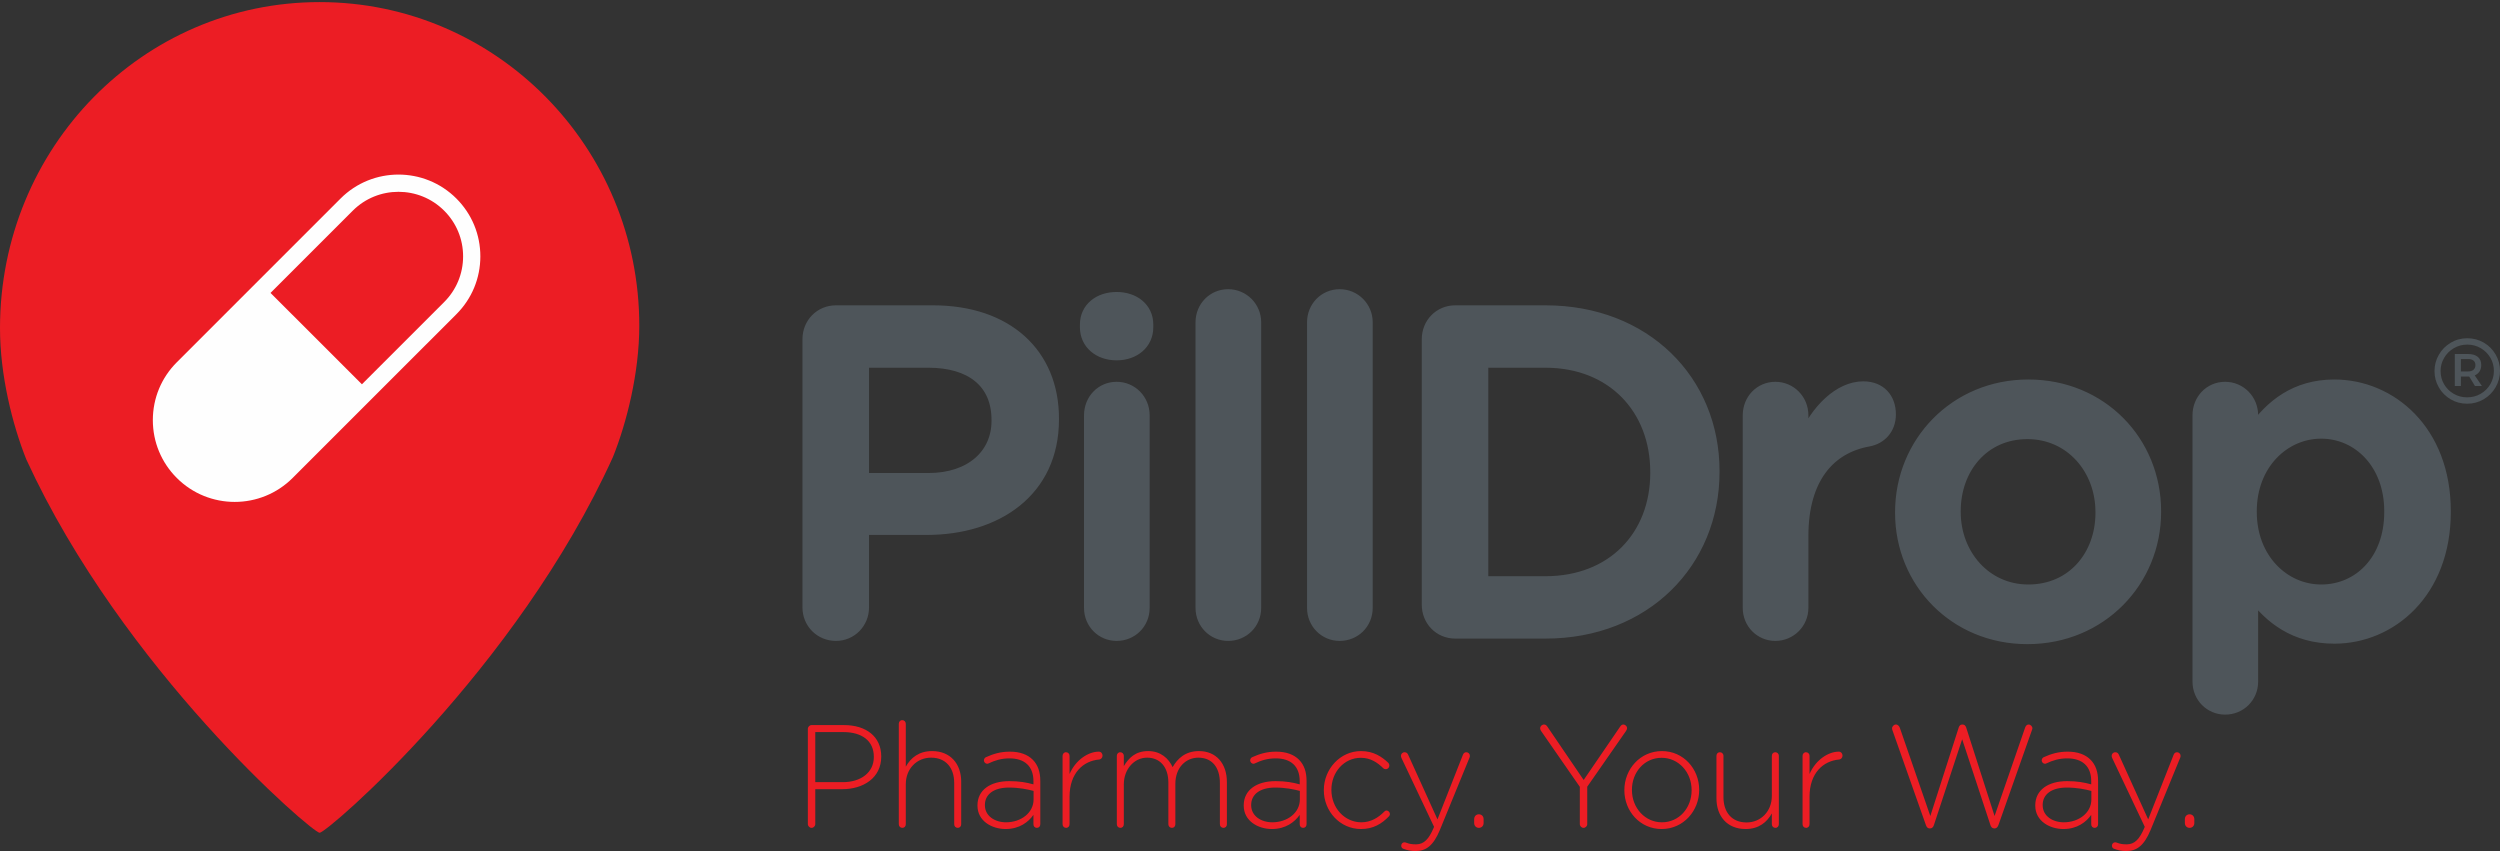 <?xml version="1.0" encoding="UTF-8"?>
<svg width="141px" height="48px" viewBox="0 0 141 48" version="1.1" xmlns="http://www.w3.org/2000/svg" xmlns:xlink="http://www.w3.org/1999/xlink">
    <rect x="0" y="0" width="141" height="48" fill="#333333" stroke="none"/>
    <title>logo</title>
    <g id="logo" stroke="none" stroke-width="1" fill="none" fill-rule="evenodd">
        <path d="M18.028,0.118 C8.06,0.118 0,8.309 0,18.513 C0,21.172 0.707,23.974 1.485,25.914 C6.929,37.771 17.604,46.969 18.028,46.969 C18.452,46.969 29.128,37.771 34.572,25.771 C35.349,23.83 36.056,21.028 36.056,18.369 C36.056,8.309 27.996,0.118 18.028,0.118" id="Fill-1" fill="#EC1D24"></path>
        <path d="M25.739,11.196 C23.939,9.396 21.009,9.396 19.209,11.196 L9.973,20.431 C9.1,21.303 8.62,22.462 8.62,23.695 C8.62,24.928 9.101,26.087 9.972,26.958 C10.873,27.858 12.055,28.308 13.238,28.308 C14.42,28.308 15.603,27.858 16.503,26.958 L25.739,17.723 C26.611,16.851 27.092,15.692 27.092,14.459 C27.092,13.227 26.611,12.067 25.739,11.196 M25.051,17.036 L20.412,21.674 L15.257,16.521 L19.896,11.883 C20.606,11.173 21.54,10.818 22.473,10.818 C23.407,10.818 24.341,11.173 25.051,11.883 C25.74,12.571 26.119,13.486 26.119,14.459 C26.119,15.432 25.74,16.347 25.051,17.036" id="Fill-4" fill="#FEFEFE"></path>
        <path d="M45.563,34.258 C45.563,35.141 46.254,35.843 47.149,35.843 C48.018,35.843 48.709,35.141 48.709,34.258 L48.709,29.866 L52.262,29.866 C56.201,29.866 59.422,27.736 59.422,23.656 L59.422,23.605 C59.422,19.941 56.814,17.525 52.621,17.525 L47.149,17.525 C46.254,17.525 45.563,18.226 45.563,19.136 L45.563,34.258 Z M48.709,26.983 L48.709,20.435 L52.365,20.435 C54.717,20.435 56.226,21.552 56.226,23.682 L56.226,23.735 C56.226,25.631 54.743,26.983 52.365,26.983 L48.709,26.983 Z M61.212,18.46 C61.212,19.396 61.979,20.019 62.976,20.019 C63.974,20.019 64.741,19.396 64.741,18.46 L64.741,18.304 C64.741,17.369 63.974,16.772 62.976,16.772 C61.979,16.772 61.212,17.369 61.212,18.304 L61.212,18.46 Z M61.443,34.284 C61.443,35.167 62.132,35.843 62.976,35.843 C63.846,35.843 64.536,35.167 64.536,34.284 L64.536,23.423 C64.536,22.539 63.846,21.838 62.976,21.838 C62.107,21.838 61.443,22.539 61.443,23.423 L61.443,34.284 Z M67.732,34.284 C67.732,35.167 68.423,35.843 69.267,35.843 C70.136,35.843 70.826,35.167 70.826,34.284 L70.826,18.175 C70.826,17.317 70.136,16.615 69.267,16.615 C68.397,16.615 67.732,17.317 67.732,18.175 L67.732,34.284 Z M74.022,34.284 C74.022,35.167 74.713,35.843 75.557,35.843 C76.426,35.843 77.116,35.167 77.116,34.284 L77.116,18.175 C77.116,17.317 76.426,16.615 75.557,16.615 C74.687,16.615 74.022,17.317 74.022,18.175 L74.022,34.284 Z M80.492,34.101 C80.492,35.011 81.182,35.712 82.076,35.712 L87.165,35.712 C92.79,35.712 96.677,31.737 96.677,26.619 L96.677,26.567 C96.677,21.448 92.79,17.525 87.165,17.525 L82.076,17.525 C81.182,17.525 80.492,18.226 80.492,19.136 L80.492,34.101 Z M83.636,32.803 L83.636,20.435 L87.165,20.435 C90.924,20.435 93.379,23.059 93.379,26.619 L93.379,26.67 C93.379,30.231 90.924,32.803 87.165,32.803 L83.636,32.803 Z M98.595,34.284 C98.595,35.167 99.285,35.843 100.129,35.843 C100.998,35.843 101.689,35.141 101.689,34.284 L101.689,30.231 C101.689,26.983 103.198,25.267 105.397,24.877 C106.087,24.748 106.624,24.203 106.624,23.371 C106.624,22.461 106.061,21.812 105.09,21.812 C103.734,21.812 102.405,23.111 101.689,24.826 L101.689,23.423 C101.689,22.539 100.998,21.838 100.129,21.838 C99.26,21.838 98.595,22.539 98.595,23.423 L98.595,34.284 Z M114.346,36.025 C118.514,36.025 121.582,32.777 121.582,28.879 L121.582,28.827 C121.582,24.904 118.539,21.708 114.397,21.708 C110.255,21.708 107.187,24.956 107.187,28.879 L107.187,28.931 C107.187,32.829 110.229,36.025 114.346,36.025 L114.346,36.025 Z M114.397,33.27 C111.994,33.27 110.28,31.27 110.28,28.879 L110.28,28.827 C110.28,26.437 111.866,24.462 114.346,24.462 C116.776,24.462 118.488,26.463 118.488,28.879 L118.488,28.931 C118.488,31.295 116.903,33.27 114.397,33.27 L114.397,33.27 Z M123.961,38.441 C123.961,39.324 124.651,40 125.495,40 C126.364,40 127.055,39.324 127.055,38.441 L127.055,33.582 C128.001,34.855 129.406,35.999 131.657,35.999 C134.853,35.999 137.921,33.426 137.921,28.879 L137.921,28.827 C137.921,24.254 134.827,21.708 131.657,21.708 C129.458,21.708 128.051,22.851 127.055,24.28 L127.055,23.423 C127.055,22.539 126.364,21.838 125.495,21.838 C124.625,21.838 123.961,22.539 123.961,23.423 L123.961,38.441 Z M130.916,33.27 C128.818,33.27 126.978,31.503 126.978,28.879 L126.978,28.827 C126.978,26.203 128.818,24.436 130.916,24.436 C133.012,24.436 134.776,26.177 134.776,28.827 L134.776,28.879 C134.776,31.581 133.038,33.27 130.916,33.27 L130.916,33.27 Z" id="Fill-6" fill="#4E555A"></path>
        <path d="M45.563,34.258 C45.563,35.141 46.254,35.843 47.149,35.843 C48.018,35.843 48.709,35.141 48.709,34.258 L48.709,29.866 L52.262,29.866 C56.201,29.866 59.422,27.736 59.422,23.656 L59.422,23.605 C59.422,19.941 56.814,17.525 52.621,17.525 L47.149,17.525 C46.254,17.525 45.563,18.226 45.563,19.136 L45.563,34.258 Z M48.709,26.983 L48.709,20.435 L52.365,20.435 C54.717,20.435 56.226,21.552 56.226,23.682 L56.226,23.735 C56.226,25.631 54.743,26.983 52.365,26.983 L48.709,26.983 Z M61.212,18.46 C61.212,19.396 61.979,20.019 62.976,20.019 C63.974,20.019 64.741,19.396 64.741,18.46 L64.741,18.304 C64.741,17.369 63.974,16.772 62.976,16.772 C61.979,16.772 61.212,17.369 61.212,18.304 L61.212,18.46 Z M61.443,34.284 C61.443,35.167 62.132,35.843 62.976,35.843 C63.846,35.843 64.536,35.167 64.536,34.284 L64.536,23.423 C64.536,22.539 63.846,21.838 62.976,21.838 C62.107,21.838 61.443,22.539 61.443,23.423 L61.443,34.284 Z M67.732,34.284 C67.732,35.167 68.423,35.843 69.267,35.843 C70.136,35.843 70.826,35.167 70.826,34.284 L70.826,18.175 C70.826,17.317 70.136,16.615 69.267,16.615 C68.397,16.615 67.732,17.317 67.732,18.175 L67.732,34.284 Z M74.022,34.284 C74.022,35.167 74.713,35.843 75.557,35.843 C76.426,35.843 77.116,35.167 77.116,34.284 L77.116,18.175 C77.116,17.317 76.426,16.615 75.557,16.615 C74.687,16.615 74.022,17.317 74.022,18.175 L74.022,34.284 Z M80.492,34.101 C80.492,35.011 81.182,35.712 82.076,35.712 L87.165,35.712 C92.79,35.712 96.677,31.737 96.677,26.619 L96.677,26.567 C96.677,21.448 92.79,17.525 87.165,17.525 L82.076,17.525 C81.182,17.525 80.492,18.226 80.492,19.136 L80.492,34.101 Z M83.636,32.803 L83.636,20.435 L87.165,20.435 C90.924,20.435 93.379,23.059 93.379,26.619 L93.379,26.67 C93.379,30.231 90.924,32.803 87.165,32.803 L83.636,32.803 Z M98.595,34.284 C98.595,35.167 99.285,35.843 100.129,35.843 C100.998,35.843 101.689,35.141 101.689,34.284 L101.689,30.231 C101.689,26.983 103.198,25.267 105.397,24.877 C106.087,24.748 106.624,24.203 106.624,23.371 C106.624,22.461 106.061,21.812 105.09,21.812 C103.734,21.812 102.405,23.111 101.689,24.826 L101.689,23.423 C101.689,22.539 100.998,21.838 100.129,21.838 C99.26,21.838 98.595,22.539 98.595,23.423 L98.595,34.284 Z M114.346,36.025 C118.514,36.025 121.582,32.777 121.582,28.879 L121.582,28.827 C121.582,24.904 118.539,21.708 114.397,21.708 C110.255,21.708 107.187,24.956 107.187,28.879 L107.187,28.931 C107.187,32.829 110.229,36.025 114.346,36.025 Z M114.397,33.27 C111.994,33.27 110.28,31.27 110.28,28.879 L110.28,28.827 C110.28,26.437 111.866,24.462 114.346,24.462 C116.776,24.462 118.488,26.463 118.488,28.879 L118.488,28.931 C118.488,31.295 116.903,33.27 114.397,33.27 Z M123.961,38.441 C123.961,39.324 124.651,40 125.495,40 C126.364,40 127.055,39.324 127.055,38.441 L127.055,33.582 C128.001,34.855 129.406,35.999 131.657,35.999 C134.853,35.999 137.921,33.426 137.921,28.879 L137.921,28.827 C137.921,24.254 134.827,21.708 131.657,21.708 C129.458,21.708 128.051,22.851 127.055,24.28 L127.055,23.423 C127.055,22.539 126.364,21.838 125.495,21.838 C124.625,21.838 123.961,22.539 123.961,23.423 L123.961,38.441 Z M130.916,33.27 C128.818,33.27 126.978,31.503 126.978,28.879 L126.978,28.827 C126.978,26.203 128.818,24.436 130.916,24.436 C133.012,24.436 134.776,26.177 134.776,28.827 L134.776,28.879 C134.776,31.581 133.038,33.27 130.916,33.27 Z" id="Stroke-8" stroke="#4E555A" stroke-width="0.609"></path>
        <path d="M45.563,46.477 C45.563,46.592 45.66,46.691 45.773,46.691 C45.885,46.691 45.982,46.592 45.982,46.477 L45.982,44.51 L47.504,44.51 C48.679,44.51 49.702,43.884 49.702,42.674 L49.702,42.658 C49.702,41.546 48.848,40.895 47.608,40.895 L45.773,40.895 C45.66,40.895 45.563,40.994 45.563,41.109 L45.563,46.477 Z M45.982,44.114 L45.982,41.29 L47.576,41.29 C48.591,41.29 49.284,41.768 49.284,42.682 L49.284,42.699 C49.284,43.554 48.575,44.114 47.528,44.114 L45.982,44.114 Z M50.692,46.485 C50.692,46.609 50.782,46.691 50.894,46.691 C51.007,46.691 51.087,46.609 51.087,46.485 L51.087,44.23 C51.087,43.357 51.707,42.732 52.513,42.732 C53.342,42.732 53.817,43.299 53.817,44.164 L53.817,46.485 C53.817,46.609 53.906,46.691 54.018,46.691 C54.131,46.691 54.212,46.609 54.212,46.485 L54.212,44.089 C54.212,43.085 53.608,42.361 52.569,42.361 C51.82,42.361 51.361,42.748 51.087,43.242 L51.087,40.821 C51.087,40.706 50.999,40.615 50.886,40.615 C50.773,40.615 50.692,40.706 50.692,40.821 L50.692,46.485 Z M56.716,46.757 C57.497,46.757 58.005,46.362 58.286,45.959 L58.286,46.485 C58.286,46.609 58.367,46.691 58.479,46.691 C58.592,46.691 58.673,46.609 58.673,46.485 L58.673,44.04 C58.673,43.522 58.528,43.135 58.254,42.855 C57.955,42.55 57.513,42.393 56.958,42.393 C56.434,42.393 56.023,42.517 55.605,42.707 C55.564,42.723 55.492,42.788 55.492,42.888 C55.492,42.987 55.581,43.077 55.677,43.077 C55.701,43.077 55.733,43.069 55.766,43.052 C56.104,42.888 56.482,42.772 56.933,42.772 C57.778,42.772 58.286,43.209 58.286,44.056 L58.286,44.238 C57.891,44.13 57.497,44.056 56.925,44.056 C55.862,44.056 55.129,44.551 55.129,45.423 L55.129,45.439 C55.129,46.312 55.951,46.757 56.716,46.757 L56.716,46.757 Z M56.74,46.378 C56.112,46.378 55.548,46.024 55.548,45.415 L55.548,45.398 C55.548,44.814 56.031,44.419 56.901,44.419 C57.489,44.419 57.947,44.518 58.294,44.608 L58.294,45.086 C58.294,45.852 57.577,46.378 56.74,46.378 L56.74,46.378 Z M59.929,46.485 C59.929,46.609 60.017,46.691 60.13,46.691 C60.243,46.691 60.323,46.6 60.323,46.485 L60.323,44.938 C60.323,43.587 61.104,42.921 61.974,42.839 C62.103,42.83 62.183,42.732 62.183,42.616 C62.183,42.492 62.095,42.393 61.974,42.393 C61.394,42.393 60.677,42.839 60.323,43.653 L60.323,42.632 C60.323,42.509 60.235,42.426 60.122,42.426 C60.009,42.426 59.929,42.517 59.929,42.632 L59.929,46.485 Z M62.989,46.485 C62.989,46.609 63.077,46.691 63.19,46.691 C63.302,46.691 63.383,46.609 63.383,46.485 L63.383,44.238 C63.383,43.39 63.962,42.732 64.696,42.732 C65.428,42.732 65.896,43.266 65.896,44.139 L65.896,46.485 C65.896,46.609 65.984,46.691 66.097,46.691 C66.209,46.691 66.29,46.609 66.29,46.485 L66.29,44.213 C66.29,43.275 66.893,42.732 67.586,42.732 C68.343,42.732 68.802,43.258 68.802,44.164 L68.802,46.485 C68.802,46.609 68.891,46.691 69.004,46.691 C69.116,46.691 69.197,46.609 69.197,46.485 L69.197,44.114 C69.197,43.061 68.593,42.361 67.619,42.361 C66.845,42.361 66.403,42.797 66.137,43.266 C65.912,42.78 65.468,42.361 64.752,42.361 C64.019,42.361 63.649,42.772 63.383,43.209 L63.383,42.632 C63.383,42.509 63.294,42.426 63.182,42.426 C63.069,42.426 62.989,42.517 62.989,42.632 L62.989,46.485 Z M71.733,46.757 C72.514,46.757 73.022,46.362 73.304,45.959 L73.304,46.485 C73.304,46.609 73.384,46.691 73.497,46.691 C73.609,46.691 73.69,46.609 73.69,46.485 L73.69,44.04 C73.69,43.522 73.545,43.135 73.271,42.855 C72.973,42.55 72.53,42.393 71.975,42.393 C71.451,42.393 71.041,42.517 70.622,42.707 C70.582,42.723 70.509,42.788 70.509,42.888 C70.509,42.987 70.598,43.077 70.694,43.077 C70.719,43.077 70.751,43.069 70.783,43.052 C71.121,42.888 71.499,42.772 71.951,42.772 C72.796,42.772 73.304,43.209 73.304,44.056 L73.304,44.238 C72.908,44.13 72.514,44.056 71.943,44.056 C70.88,44.056 70.146,44.551 70.146,45.423 L70.146,45.439 C70.146,46.312 70.968,46.757 71.733,46.757 L71.733,46.757 Z M71.758,46.378 C71.129,46.378 70.566,46.024 70.566,45.415 L70.566,45.398 C70.566,44.814 71.049,44.419 71.919,44.419 C72.506,44.419 72.965,44.518 73.312,44.608 L73.312,45.086 C73.312,45.852 72.595,46.378 71.758,46.378 L71.758,46.378 Z M76.758,46.757 C77.458,46.757 77.934,46.461 78.344,46.033 C78.376,46 78.392,45.95 78.392,45.909 C78.392,45.81 78.296,45.712 78.199,45.712 C78.143,45.712 78.103,45.745 78.07,45.778 C77.74,46.115 77.313,46.378 76.782,46.378 C75.84,46.378 75.091,45.571 75.091,44.559 L75.091,44.543 C75.091,43.538 75.815,42.74 76.75,42.74 C77.305,42.74 77.692,43.011 78.022,43.332 C78.054,43.365 78.111,43.382 78.159,43.382 C78.272,43.382 78.36,43.291 78.36,43.176 C78.36,43.118 78.336,43.061 78.304,43.028 C77.934,42.674 77.466,42.361 76.758,42.361 C75.582,42.361 74.664,43.382 74.664,44.559 L74.664,44.575 C74.664,45.753 75.574,46.757 76.758,46.757 L76.758,46.757 Z M79.842,48 C80.429,48 80.849,47.687 81.211,46.806 L82.877,42.74 C82.894,42.699 82.902,42.674 82.902,42.632 C82.902,42.517 82.813,42.426 82.7,42.426 C82.596,42.426 82.539,42.492 82.507,42.574 L81.074,46.214 L79.431,42.591 C79.391,42.5 79.343,42.426 79.222,42.426 C79.101,42.426 79.013,42.517 79.013,42.632 C79.013,42.674 79.029,42.715 79.045,42.756 L80.881,46.633 L80.857,46.691 C80.591,47.317 80.317,47.621 79.866,47.621 C79.616,47.621 79.472,47.589 79.343,47.539 C79.294,47.523 79.254,47.506 79.214,47.506 C79.109,47.506 79.029,47.589 79.029,47.696 C79.029,47.786 79.077,47.844 79.142,47.868 C79.359,47.951 79.568,48 79.842,48 L79.842,48 Z M83.143,46.197 L83.143,46.419 C83.143,46.576 83.256,46.691 83.409,46.691 C83.562,46.691 83.675,46.576 83.675,46.419 L83.675,46.197 C83.675,46.041 83.562,45.926 83.409,45.926 C83.256,45.926 83.143,46.041 83.143,46.197 L83.143,46.197 Z M89.102,46.477 C89.102,46.592 89.199,46.691 89.311,46.691 C89.424,46.691 89.521,46.592 89.521,46.477 L89.521,44.37 L91.703,41.233 C91.735,41.184 91.767,41.126 91.767,41.068 C91.767,40.961 91.662,40.862 91.558,40.862 C91.469,40.862 91.421,40.92 91.373,40.986 L89.319,43.991 L87.274,40.986 C87.226,40.912 87.169,40.862 87.081,40.862 C86.968,40.862 86.864,40.961 86.864,41.076 C86.864,41.117 86.88,41.167 86.904,41.209 L89.102,44.378 L89.102,46.477 Z M93.716,46.757 C94.94,46.757 95.834,45.736 95.834,44.559 L95.834,44.543 C95.834,43.365 94.948,42.361 93.732,42.361 C92.508,42.361 91.614,43.382 91.614,44.559 L91.614,44.575 C91.614,45.753 92.5,46.757 93.716,46.757 L93.716,46.757 Z M93.732,46.378 C92.782,46.378 92.041,45.571 92.041,44.559 L92.041,44.543 C92.041,43.554 92.742,42.74 93.716,42.74 C94.666,42.74 95.407,43.546 95.407,44.559 L95.407,44.575 C95.407,45.563 94.706,46.378 93.732,46.378 L93.732,46.378 Z M100.327,42.632 C100.327,42.509 100.238,42.426 100.126,42.426 C100.013,42.426 99.932,42.509 99.932,42.632 L99.932,44.888 C99.932,45.76 99.312,46.386 98.507,46.386 C97.677,46.386 97.203,45.819 97.203,44.954 L97.203,42.632 C97.203,42.509 97.114,42.426 97.001,42.426 C96.889,42.426 96.808,42.509 96.808,42.632 L96.808,45.028 C96.808,46.033 97.412,46.757 98.451,46.757 C99.199,46.757 99.659,46.37 99.932,45.876 L99.932,46.485 C99.932,46.609 100.021,46.691 100.134,46.691 C100.246,46.691 100.327,46.6 100.327,46.485 L100.327,42.632 Z M101.664,46.485 C101.664,46.609 101.752,46.691 101.865,46.691 C101.977,46.691 102.058,46.6 102.058,46.485 L102.058,44.938 C102.058,43.587 102.839,42.921 103.709,42.839 C103.837,42.83 103.918,42.732 103.918,42.616 C103.918,42.492 103.829,42.393 103.709,42.393 C103.129,42.393 102.412,42.839 102.058,43.653 L102.058,42.632 C102.058,42.509 101.969,42.426 101.857,42.426 C101.744,42.426 101.664,42.517 101.664,42.632 L101.664,46.485 Z M108.621,46.535 C108.66,46.65 108.725,46.724 108.838,46.724 L108.854,46.724 C108.967,46.724 109.039,46.642 109.072,46.535 L110.666,41.694 L112.26,46.535 C112.292,46.642 112.365,46.724 112.478,46.724 L112.494,46.724 C112.606,46.724 112.671,46.642 112.711,46.535 L114.596,41.192 C114.612,41.151 114.628,41.109 114.628,41.076 C114.628,40.969 114.523,40.862 114.418,40.862 C114.321,40.862 114.257,40.928 114.217,41.035 L112.494,46.024 L110.891,41.027 C110.859,40.936 110.795,40.862 110.69,40.862 L110.674,40.862 C110.561,40.862 110.505,40.936 110.473,41.027 L108.87,46.024 L107.155,41.06 C107.123,40.961 107.042,40.862 106.929,40.862 C106.817,40.862 106.712,40.969 106.712,41.084 C106.712,41.117 106.72,41.151 106.736,41.192 L108.621,46.535 Z M116.375,46.757 C117.156,46.757 117.664,46.362 117.945,45.959 L117.945,46.485 C117.945,46.609 118.026,46.691 118.138,46.691 C118.251,46.691 118.332,46.609 118.332,46.485 L118.332,44.04 C118.332,43.522 118.187,43.135 117.913,42.855 C117.615,42.55 117.172,42.393 116.617,42.393 C116.093,42.393 115.682,42.517 115.264,42.707 C115.224,42.723 115.151,42.788 115.151,42.888 C115.151,42.987 115.24,43.077 115.336,43.077 C115.36,43.077 115.393,43.069 115.425,43.052 C115.763,42.888 116.142,42.772 116.592,42.772 C117.438,42.772 117.945,43.209 117.945,44.056 L117.945,44.238 C117.551,44.13 117.156,44.056 116.584,44.056 C115.521,44.056 114.789,44.551 114.789,45.423 L114.789,45.439 C114.789,46.312 115.61,46.757 116.375,46.757 L116.375,46.757 Z M116.399,46.378 C115.771,46.378 115.207,46.024 115.207,45.415 L115.207,45.398 C115.207,44.814 115.69,44.419 116.56,44.419 C117.148,44.419 117.607,44.518 117.953,44.608 L117.953,45.086 C117.953,45.852 117.236,46.378 116.399,46.378 L116.399,46.378 Z M119.926,48 C120.514,48 120.933,47.687 121.295,46.806 L122.961,42.74 C122.977,42.699 122.986,42.674 122.986,42.632 C122.986,42.517 122.896,42.426 122.785,42.426 C122.68,42.426 122.624,42.492 122.591,42.574 L121.158,46.214 L119.515,42.591 C119.476,42.5 119.428,42.426 119.306,42.426 C119.185,42.426 119.097,42.517 119.097,42.632 C119.097,42.674 119.113,42.715 119.129,42.756 L120.965,46.633 L120.941,46.691 C120.675,47.317 120.401,47.621 119.949,47.621 C119.701,47.621 119.556,47.589 119.428,47.539 C119.379,47.523 119.338,47.506 119.297,47.506 C119.194,47.506 119.113,47.589 119.113,47.696 C119.113,47.786 119.161,47.844 119.226,47.868 C119.444,47.951 119.652,48 119.926,48 L119.926,48 Z M123.227,46.197 L123.227,46.419 C123.227,46.576 123.34,46.691 123.493,46.691 C123.646,46.691 123.76,46.576 123.76,46.419 L123.76,46.197 C123.76,46.041 123.646,45.926 123.493,45.926 C123.34,45.926 123.227,46.041 123.227,46.197 L123.227,46.197 Z" id="Fill-10" fill="#EC1D24"></path>
        <path d="M139.155,19.077 C138.813,19.077 138.502,19.161 138.22,19.33 C137.937,19.498 137.715,19.724 137.551,20.008 C137.387,20.292 137.306,20.599 137.306,20.929 C137.306,21.258 137.386,21.563 137.548,21.846 C137.71,22.129 137.932,22.353 138.214,22.52 C138.496,22.686 138.807,22.769 139.145,22.769 C139.486,22.769 139.799,22.685 140.083,22.517 C140.367,22.348 140.591,22.122 140.754,21.838 C140.918,21.554 141,21.247 141,20.918 C141,20.584 140.918,20.277 140.754,19.994 C140.591,19.712 140.368,19.488 140.086,19.324 C139.804,19.16 139.494,19.077 139.155,19.077 L139.155,19.077 Z M139.145,22.41 C138.868,22.41 138.615,22.344 138.386,22.21 C138.156,22.076 137.977,21.896 137.845,21.67 C137.715,21.443 137.649,21.197 137.649,20.929 C137.649,20.661 137.715,20.412 137.849,20.185 C137.982,19.956 138.163,19.775 138.394,19.639 C138.626,19.503 138.879,19.435 139.155,19.435 C139.432,19.435 139.685,19.502 139.914,19.636 C140.143,19.77 140.324,19.95 140.457,20.177 C140.59,20.403 140.656,20.65 140.656,20.918 C140.656,21.186 140.59,21.434 140.457,21.664 C140.324,21.894 140.142,22.076 139.911,22.21 C139.68,22.344 139.425,22.41 139.145,22.41 L139.145,22.41 Z M139.942,20.587 C139.942,20.387 139.877,20.234 139.748,20.128 C139.619,20.021 139.435,19.967 139.199,19.967 L138.451,19.967 L138.451,21.77 L138.795,21.77 L138.795,21.238 L139.199,21.238 L139.265,21.238 L139.587,21.77 L139.98,21.77 L139.576,21.173 C139.692,21.122 139.782,21.047 139.846,20.948 C139.91,20.848 139.942,20.727 139.942,20.587 L139.942,20.587 Z M138.795,20.25 L139.199,20.25 C139.33,20.25 139.432,20.278 139.504,20.336 C139.577,20.395 139.614,20.48 139.614,20.592 C139.614,20.704 139.577,20.792 139.504,20.855 C139.432,20.918 139.33,20.95 139.199,20.95 L138.795,20.95 L138.795,20.25 Z" id="Fill-12" fill="#4E555A"></path>
    </g>
</svg>